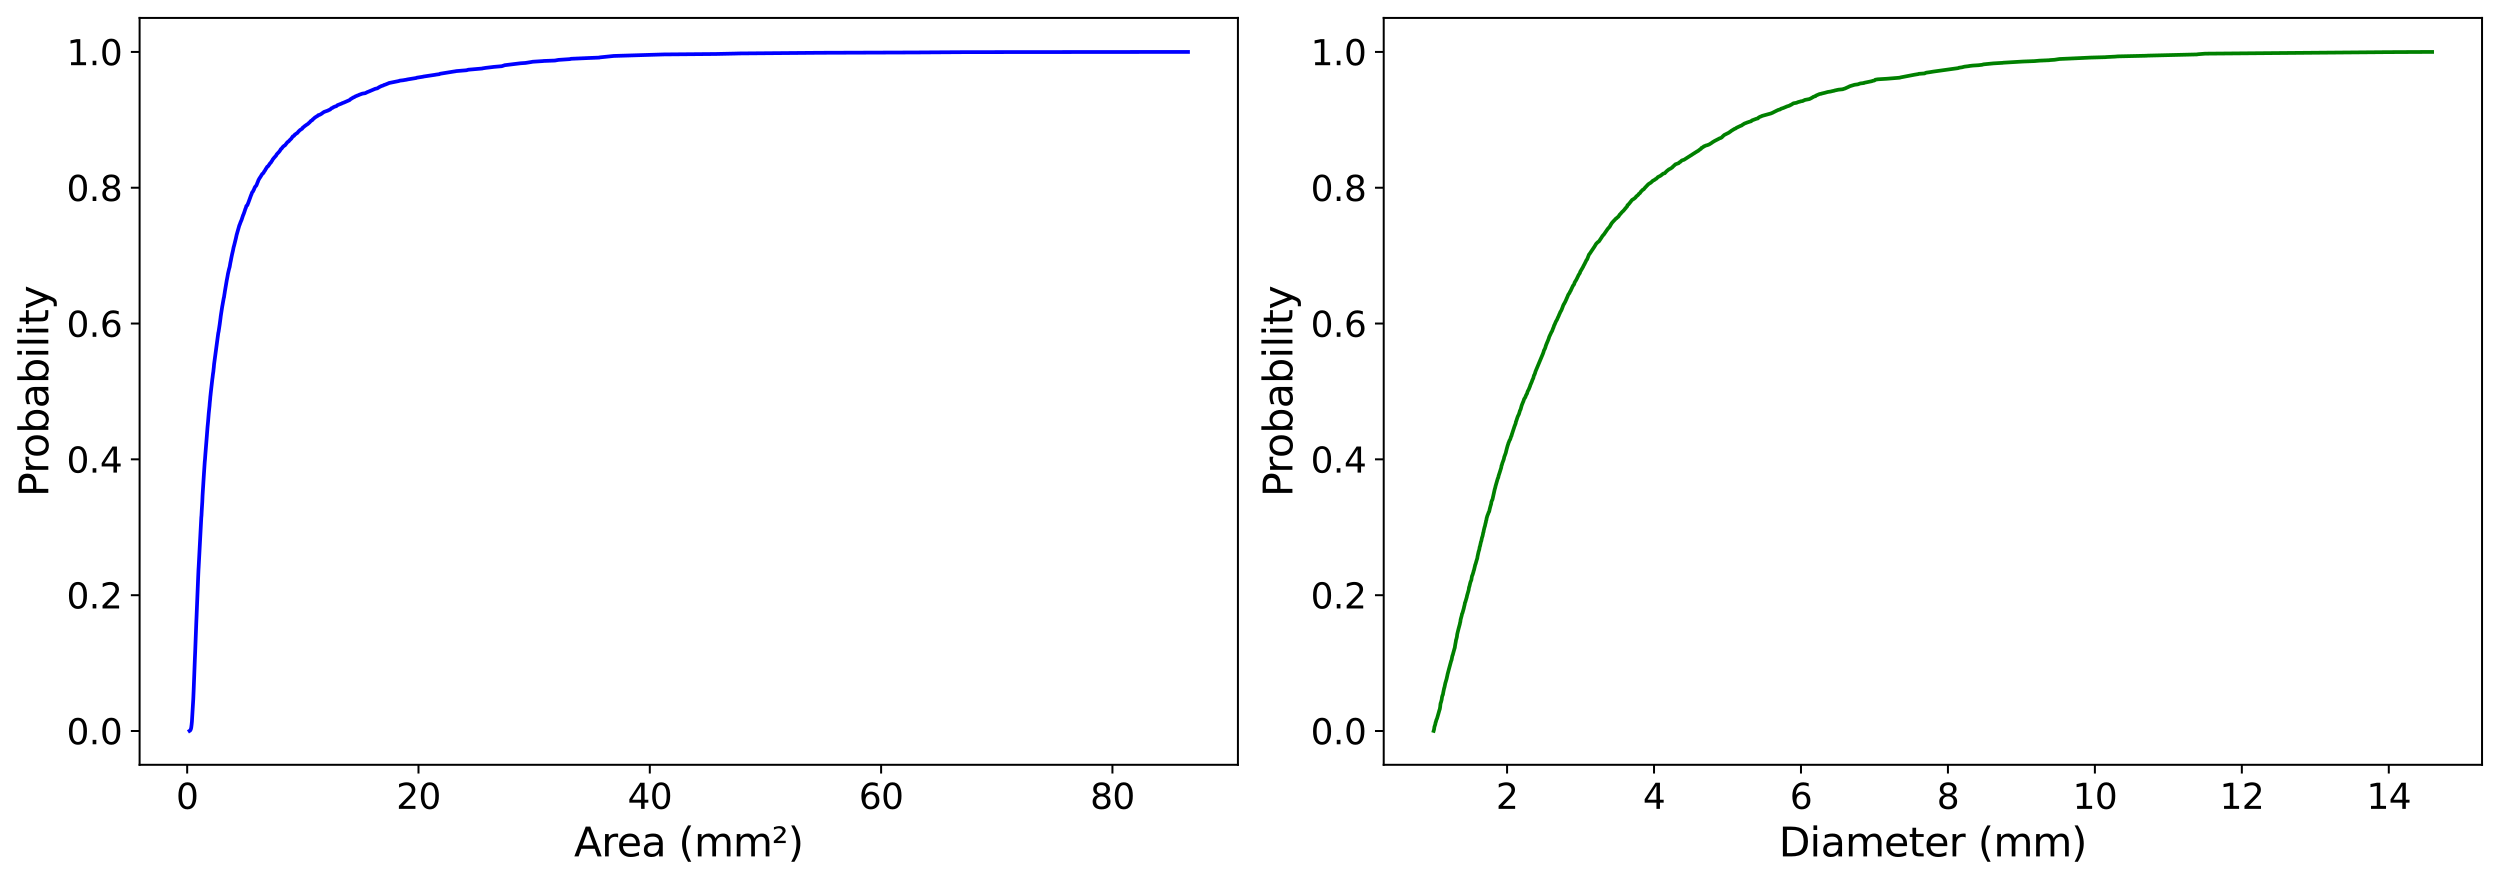 <?xml version="1.0" encoding="utf-8" standalone="no"?>
<!DOCTYPE svg PUBLIC "-//W3C//DTD SVG 1.1//EN"
  "http://www.w3.org/Graphics/SVG/1.1/DTD/svg11.dtd">
<svg xmlns:xlink="http://www.w3.org/1999/xlink" width="1001.919pt" height="353.754pt" viewBox="0 0 1001.919 353.754" xmlns="http://www.w3.org/2000/svg" version="1.1">
 <defs>
  <style type="text/css">*{stroke-linejoin: round; stroke-linecap: butt}</style>
 </defs>
 <g id="figure_1">
  <g id="patch_1">
   <path d="M 0 353.754 
L 1001.919 353.754 
L 1001.919 0 
L 0 0 
z
" style="fill: #ffffff"/>
  </g>
  <g id="axes_1">
   <g id="patch_2">
    <path d="M 55.949 306.52 
L 496.119 306.52 
L 496.119 7.2 
L 55.949 7.2 
z
" style="fill: #ffffff"/>
   </g>
   <g id="matplotlib.axis_1">
    <g id="xtick_1">
     <g id="line2d_1">
      <defs>
       <path id="mbd73d6c75a" d="M 0 0 
L 0 3.5 
" style="stroke: #000000; stroke-width: 0.8"/>
      </defs>
      <g>
       <use xlink:href="#mbd73d6c75a" x="75.014" y="306.52" style="stroke: #000000; stroke-width: 0.8"/>
      </g>
     </g>
     <g id="text_1">
      <!-- 0 -->
      <g transform="translate(70.561 324.158) scale(0.14 -0.14)">
       <defs>
        <path id="DejaVuSans-30" d="M 2034 4250 
Q 1547 4250 1301 3770 
Q 1056 3291 1056 2328 
Q 1056 1369 1301 889 
Q 1547 409 2034 409 
Q 2525 409 2770 889 
Q 3016 1369 3016 2328 
Q 3016 3291 2770 3770 
Q 2525 4250 2034 4250 
z
M 2034 4750 
Q 2819 4750 3233 4129 
Q 3647 3509 3647 2328 
Q 3647 1150 3233 529 
Q 2819 -91 2034 -91 
Q 1250 -91 836 529 
Q 422 1150 422 2328 
Q 422 3509 836 4129 
Q 1250 4750 2034 4750 
z
" transform="scale(0.016)"/>
       </defs>
       <use xlink:href="#DejaVuSans-30"/>
      </g>
     </g>
    </g>
    <g id="xtick_2">
     <g id="line2d_2">
      <g>
       <use xlink:href="#mbd73d6c75a" x="167.717" y="306.52" style="stroke: #000000; stroke-width: 0.8"/>
      </g>
     </g>
     <g id="text_2">
      <!-- 20 -->
      <g transform="translate(158.81 324.158) scale(0.14 -0.14)">
       <defs>
        <path id="DejaVuSans-32" d="M 1228 531 
L 3431 531 
L 3431 0 
L 469 0 
L 469 531 
Q 828 903 1448 1529 
Q 2069 2156 2228 2338 
Q 2531 2678 2651 2914 
Q 2772 3150 2772 3378 
Q 2772 3750 2511 3984 
Q 2250 4219 1831 4219 
Q 1534 4219 1204 4116 
Q 875 4013 500 3803 
L 500 4441 
Q 881 4594 1212 4672 
Q 1544 4750 1819 4750 
Q 2544 4750 2975 4387 
Q 3406 4025 3406 3419 
Q 3406 3131 3298 2873 
Q 3191 2616 2906 2266 
Q 2828 2175 2409 1742 
Q 1991 1309 1228 531 
z
" transform="scale(0.016)"/>
       </defs>
       <use xlink:href="#DejaVuSans-32"/>
       <use xlink:href="#DejaVuSans-30" transform="translate(63.623 0)"/>
      </g>
     </g>
    </g>
    <g id="xtick_3">
     <g id="line2d_3">
      <g>
       <use xlink:href="#mbd73d6c75a" x="260.42" y="306.52" style="stroke: #000000; stroke-width: 0.8"/>
      </g>
     </g>
     <g id="text_3">
      <!-- 40 -->
      <g transform="translate(251.512 324.158) scale(0.14 -0.14)">
       <defs>
        <path id="DejaVuSans-34" d="M 2419 4116 
L 825 1625 
L 2419 1625 
L 2419 4116 
z
M 2253 4666 
L 3047 4666 
L 3047 1625 
L 3713 1625 
L 3713 1100 
L 3047 1100 
L 3047 0 
L 2419 0 
L 2419 1100 
L 313 1100 
L 313 1709 
L 2253 4666 
z
" transform="scale(0.016)"/>
       </defs>
       <use xlink:href="#DejaVuSans-34"/>
       <use xlink:href="#DejaVuSans-30" transform="translate(63.623 0)"/>
      </g>
     </g>
    </g>
    <g id="xtick_4">
     <g id="line2d_4">
      <g>
       <use xlink:href="#mbd73d6c75a" x="353.122" y="306.52" style="stroke: #000000; stroke-width: 0.8"/>
      </g>
     </g>
     <g id="text_4">
      <!-- 60 -->
      <g transform="translate(344.215 324.158) scale(0.14 -0.14)">
       <defs>
        <path id="DejaVuSans-36" d="M 2113 2584 
Q 1688 2584 1439 2293 
Q 1191 2003 1191 1497 
Q 1191 994 1439 701 
Q 1688 409 2113 409 
Q 2538 409 2786 701 
Q 3034 994 3034 1497 
Q 3034 2003 2786 2293 
Q 2538 2584 2113 2584 
z
M 3366 4563 
L 3366 3988 
Q 3128 4100 2886 4159 
Q 2644 4219 2406 4219 
Q 1781 4219 1451 3797 
Q 1122 3375 1075 2522 
Q 1259 2794 1537 2939 
Q 1816 3084 2150 3084 
Q 2853 3084 3261 2657 
Q 3669 2231 3669 1497 
Q 3669 778 3244 343 
Q 2819 -91 2113 -91 
Q 1303 -91 875 529 
Q 447 1150 447 2328 
Q 447 3434 972 4092 
Q 1497 4750 2381 4750 
Q 2619 4750 2861 4703 
Q 3103 4656 3366 4563 
z
" transform="scale(0.016)"/>
       </defs>
       <use xlink:href="#DejaVuSans-36"/>
       <use xlink:href="#DejaVuSans-30" transform="translate(63.623 0)"/>
      </g>
     </g>
    </g>
    <g id="xtick_5">
     <g id="line2d_5">
      <g>
       <use xlink:href="#mbd73d6c75a" x="445.825" y="306.52" style="stroke: #000000; stroke-width: 0.8"/>
      </g>
     </g>
     <g id="text_5">
      <!-- 80 -->
      <g transform="translate(436.918 324.158) scale(0.14 -0.14)">
       <defs>
        <path id="DejaVuSans-38" d="M 2034 2216 
Q 1584 2216 1326 1975 
Q 1069 1734 1069 1313 
Q 1069 891 1326 650 
Q 1584 409 2034 409 
Q 2484 409 2743 651 
Q 3003 894 3003 1313 
Q 3003 1734 2745 1975 
Q 2488 2216 2034 2216 
z
M 1403 2484 
Q 997 2584 770 2862 
Q 544 3141 544 3541 
Q 544 4100 942 4425 
Q 1341 4750 2034 4750 
Q 2731 4750 3128 4425 
Q 3525 4100 3525 3541 
Q 3525 3141 3298 2862 
Q 3072 2584 2669 2484 
Q 3125 2378 3379 2068 
Q 3634 1759 3634 1313 
Q 3634 634 3220 271 
Q 2806 -91 2034 -91 
Q 1263 -91 848 271 
Q 434 634 434 1313 
Q 434 1759 690 2068 
Q 947 2378 1403 2484 
z
M 1172 3481 
Q 1172 3119 1398 2916 
Q 1625 2713 2034 2713 
Q 2441 2713 2670 2916 
Q 2900 3119 2900 3481 
Q 2900 3844 2670 4047 
Q 2441 4250 2034 4250 
Q 1625 4250 1398 4047 
Q 1172 3844 1172 3481 
z
" transform="scale(0.016)"/>
       </defs>
       <use xlink:href="#DejaVuSans-38"/>
       <use xlink:href="#DejaVuSans-30" transform="translate(63.623 0)"/>
      </g>
     </g>
    </g>
    <g id="text_6">
     <!-- Area (mm²) -->
     <g transform="translate(230.051 343.227) scale(0.16 -0.16)">
      <defs>
       <path id="DejaVuSans-41" d="M 2188 4044 
L 1331 1722 
L 3047 1722 
L 2188 4044 
z
M 1831 4666 
L 2547 4666 
L 4325 0 
L 3669 0 
L 3244 1197 
L 1141 1197 
L 716 0 
L 50 0 
L 1831 4666 
z
" transform="scale(0.016)"/>
       <path id="DejaVuSans-72" d="M 2631 2963 
Q 2534 3019 2420 3045 
Q 2306 3072 2169 3072 
Q 1681 3072 1420 2755 
Q 1159 2438 1159 1844 
L 1159 0 
L 581 0 
L 581 3500 
L 1159 3500 
L 1159 2956 
Q 1341 3275 1631 3429 
Q 1922 3584 2338 3584 
Q 2397 3584 2469 3576 
Q 2541 3569 2628 3553 
L 2631 2963 
z
" transform="scale(0.016)"/>
       <path id="DejaVuSans-65" d="M 3597 1894 
L 3597 1613 
L 953 1613 
Q 991 1019 1311 708 
Q 1631 397 2203 397 
Q 2534 397 2845 478 
Q 3156 559 3463 722 
L 3463 178 
Q 3153 47 2828 -22 
Q 2503 -91 2169 -91 
Q 1331 -91 842 396 
Q 353 884 353 1716 
Q 353 2575 817 3079 
Q 1281 3584 2069 3584 
Q 2775 3584 3186 3129 
Q 3597 2675 3597 1894 
z
M 3022 2063 
Q 3016 2534 2758 2815 
Q 2500 3097 2075 3097 
Q 1594 3097 1305 2825 
Q 1016 2553 972 2059 
L 3022 2063 
z
" transform="scale(0.016)"/>
       <path id="DejaVuSans-61" d="M 2194 1759 
Q 1497 1759 1228 1600 
Q 959 1441 959 1056 
Q 959 750 1161 570 
Q 1363 391 1709 391 
Q 2188 391 2477 730 
Q 2766 1069 2766 1631 
L 2766 1759 
L 2194 1759 
z
M 3341 1997 
L 3341 0 
L 2766 0 
L 2766 531 
Q 2569 213 2275 61 
Q 1981 -91 1556 -91 
Q 1019 -91 701 211 
Q 384 513 384 1019 
Q 384 1609 779 1909 
Q 1175 2209 1959 2209 
L 2766 2209 
L 2766 2266 
Q 2766 2663 2505 2880 
Q 2244 3097 1772 3097 
Q 1472 3097 1187 3025 
Q 903 2953 641 2809 
L 641 3341 
Q 956 3463 1253 3523 
Q 1550 3584 1831 3584 
Q 2591 3584 2966 3190 
Q 3341 2797 3341 1997 
z
" transform="scale(0.016)"/>
       <path id="DejaVuSans-20" transform="scale(0.016)"/>
       <path id="DejaVuSans-28" d="M 1984 4856 
Q 1566 4138 1362 3434 
Q 1159 2731 1159 2009 
Q 1159 1288 1364 580 
Q 1569 -128 1984 -844 
L 1484 -844 
Q 1016 -109 783 600 
Q 550 1309 550 2009 
Q 550 2706 781 3412 
Q 1013 4119 1484 4856 
L 1984 4856 
z
" transform="scale(0.016)"/>
       <path id="DejaVuSans-6d" d="M 3328 2828 
Q 3544 3216 3844 3400 
Q 4144 3584 4550 3584 
Q 5097 3584 5394 3201 
Q 5691 2819 5691 2113 
L 5691 0 
L 5113 0 
L 5113 2094 
Q 5113 2597 4934 2840 
Q 4756 3084 4391 3084 
Q 3944 3084 3684 2787 
Q 3425 2491 3425 1978 
L 3425 0 
L 2847 0 
L 2847 2094 
Q 2847 2600 2669 2842 
Q 2491 3084 2119 3084 
Q 1678 3084 1418 2786 
Q 1159 2488 1159 1978 
L 1159 0 
L 581 0 
L 581 3500 
L 1159 3500 
L 1159 2956 
Q 1356 3278 1631 3431 
Q 1906 3584 2284 3584 
Q 2666 3584 2933 3390 
Q 3200 3197 3328 2828 
z
" transform="scale(0.016)"/>
       <path id="DejaVuSans-b2" d="M 838 2444 
L 2163 2444 
L 2163 2088 
L 294 2088 
L 294 2431 
Q 400 2528 597 2703 
Q 1672 3656 1672 3950 
Q 1672 4156 1509 4282 
Q 1347 4409 1081 4409 
Q 919 4409 728 4354 
Q 538 4300 313 4191 
L 313 4575 
Q 553 4663 761 4706 
Q 969 4750 1147 4750 
Q 1600 4750 1872 4544 
Q 2144 4338 2144 4000 
Q 2144 3566 1109 2678 
Q 934 2528 838 2444 
z
" transform="scale(0.016)"/>
       <path id="DejaVuSans-29" d="M 513 4856 
L 1013 4856 
Q 1481 4119 1714 3412 
Q 1947 2706 1947 2009 
Q 1947 1309 1714 600 
Q 1481 -109 1013 -844 
L 513 -844 
Q 928 -128 1133 580 
Q 1338 1288 1338 2009 
Q 1338 2731 1133 3434 
Q 928 4138 513 4856 
z
" transform="scale(0.016)"/>
      </defs>
      <use xlink:href="#DejaVuSans-41"/>
      <use xlink:href="#DejaVuSans-72" transform="translate(68.408 0)"/>
      <use xlink:href="#DejaVuSans-65" transform="translate(107.271 0)"/>
      <use xlink:href="#DejaVuSans-61" transform="translate(168.795 0)"/>
      <use xlink:href="#DejaVuSans-20" transform="translate(230.074 0)"/>
      <use xlink:href="#DejaVuSans-28" transform="translate(261.861 0)"/>
      <use xlink:href="#DejaVuSans-6d" transform="translate(300.875 0)"/>
      <use xlink:href="#DejaVuSans-6d" transform="translate(398.287 0)"/>
      <use xlink:href="#DejaVuSans-b2" transform="translate(495.699 0)"/>
      <use xlink:href="#DejaVuSans-29" transform="translate(535.787 0)"/>
     </g>
    </g>
   </g>
   <g id="matplotlib.axis_2">
    <g id="ytick_1">
     <g id="line2d_6">
      <defs>
       <path id="m65fdab01e2" d="M 0 0 
L -3.5 0 
" style="stroke: #000000; stroke-width: 0.8"/>
      </defs>
      <g>
       <use xlink:href="#m65fdab01e2" x="55.949" y="292.958" style="stroke: #000000; stroke-width: 0.8"/>
      </g>
     </g>
     <g id="text_7">
      <!-- 0.0 -->
      <g transform="translate(26.685 298.277) scale(0.14 -0.14)">
       <defs>
        <path id="DejaVuSans-2e" d="M 684 794 
L 1344 794 
L 1344 0 
L 684 0 
L 684 794 
z
" transform="scale(0.016)"/>
       </defs>
       <use xlink:href="#DejaVuSans-30"/>
       <use xlink:href="#DejaVuSans-2e" transform="translate(63.623 0)"/>
       <use xlink:href="#DejaVuSans-30" transform="translate(95.41 0)"/>
      </g>
     </g>
    </g>
    <g id="ytick_2">
     <g id="line2d_7">
      <g>
       <use xlink:href="#m65fdab01e2" x="55.949" y="238.528" style="stroke: #000000; stroke-width: 0.8"/>
      </g>
     </g>
     <g id="text_8">
      <!-- 0.2 -->
      <g transform="translate(26.685 243.847) scale(0.14 -0.14)">
       <use xlink:href="#DejaVuSans-30"/>
       <use xlink:href="#DejaVuSans-2e" transform="translate(63.623 0)"/>
       <use xlink:href="#DejaVuSans-32" transform="translate(95.41 0)"/>
      </g>
     </g>
    </g>
    <g id="ytick_3">
     <g id="line2d_8">
      <g>
       <use xlink:href="#m65fdab01e2" x="55.949" y="184.097" style="stroke: #000000; stroke-width: 0.8"/>
      </g>
     </g>
     <g id="text_9">
      <!-- 0.4 -->
      <g transform="translate(26.685 189.416) scale(0.14 -0.14)">
       <use xlink:href="#DejaVuSans-30"/>
       <use xlink:href="#DejaVuSans-2e" transform="translate(63.623 0)"/>
       <use xlink:href="#DejaVuSans-34" transform="translate(95.41 0)"/>
      </g>
     </g>
    </g>
    <g id="ytick_4">
     <g id="line2d_9">
      <g>
       <use xlink:href="#m65fdab01e2" x="55.949" y="129.667" style="stroke: #000000; stroke-width: 0.8"/>
      </g>
     </g>
     <g id="text_10">
      <!-- 0.6 -->
      <g transform="translate(26.685 134.985) scale(0.14 -0.14)">
       <use xlink:href="#DejaVuSans-30"/>
       <use xlink:href="#DejaVuSans-2e" transform="translate(63.623 0)"/>
       <use xlink:href="#DejaVuSans-36" transform="translate(95.41 0)"/>
      </g>
     </g>
    </g>
    <g id="ytick_5">
     <g id="line2d_10">
      <g>
       <use xlink:href="#m65fdab01e2" x="55.949" y="75.236" style="stroke: #000000; stroke-width: 0.8"/>
      </g>
     </g>
     <g id="text_11">
      <!-- 0.8 -->
      <g transform="translate(26.685 80.555) scale(0.14 -0.14)">
       <use xlink:href="#DejaVuSans-30"/>
       <use xlink:href="#DejaVuSans-2e" transform="translate(63.623 0)"/>
       <use xlink:href="#DejaVuSans-38" transform="translate(95.41 0)"/>
      </g>
     </g>
    </g>
    <g id="ytick_6">
     <g id="line2d_11">
      <g>
       <use xlink:href="#m65fdab01e2" x="55.949" y="20.805" style="stroke: #000000; stroke-width: 0.8"/>
      </g>
     </g>
     <g id="text_12">
      <!-- 1.0 -->
      <g transform="translate(26.685 26.124) scale(0.14 -0.14)">
       <defs>
        <path id="DejaVuSans-31" d="M 794 531 
L 1825 531 
L 1825 4091 
L 703 3866 
L 703 4441 
L 1819 4666 
L 2450 4666 
L 2450 531 
L 3481 531 
L 3481 0 
L 794 0 
L 794 531 
z
" transform="scale(0.016)"/>
       </defs>
       <use xlink:href="#DejaVuSans-31"/>
       <use xlink:href="#DejaVuSans-2e" transform="translate(63.623 0)"/>
       <use xlink:href="#DejaVuSans-30" transform="translate(95.41 0)"/>
      </g>
     </g>
    </g>
    <g id="text_13">
     <!-- Probability -->
     <g transform="translate(19.358 199.146) rotate(-90) scale(0.16 -0.16)">
      <defs>
       <path id="DejaVuSans-50" d="M 1259 4147 
L 1259 2394 
L 2053 2394 
Q 2494 2394 2734 2622 
Q 2975 2850 2975 3272 
Q 2975 3691 2734 3919 
Q 2494 4147 2053 4147 
L 1259 4147 
z
M 628 4666 
L 2053 4666 
Q 2838 4666 3239 4311 
Q 3641 3956 3641 3272 
Q 3641 2581 3239 2228 
Q 2838 1875 2053 1875 
L 1259 1875 
L 1259 0 
L 628 0 
L 628 4666 
z
" transform="scale(0.016)"/>
       <path id="DejaVuSans-6f" d="M 1959 3097 
Q 1497 3097 1228 2736 
Q 959 2375 959 1747 
Q 959 1119 1226 758 
Q 1494 397 1959 397 
Q 2419 397 2687 759 
Q 2956 1122 2956 1747 
Q 2956 2369 2687 2733 
Q 2419 3097 1959 3097 
z
M 1959 3584 
Q 2709 3584 3137 3096 
Q 3566 2609 3566 1747 
Q 3566 888 3137 398 
Q 2709 -91 1959 -91 
Q 1206 -91 779 398 
Q 353 888 353 1747 
Q 353 2609 779 3096 
Q 1206 3584 1959 3584 
z
" transform="scale(0.016)"/>
       <path id="DejaVuSans-62" d="M 3116 1747 
Q 3116 2381 2855 2742 
Q 2594 3103 2138 3103 
Q 1681 3103 1420 2742 
Q 1159 2381 1159 1747 
Q 1159 1113 1420 752 
Q 1681 391 2138 391 
Q 2594 391 2855 752 
Q 3116 1113 3116 1747 
z
M 1159 2969 
Q 1341 3281 1617 3432 
Q 1894 3584 2278 3584 
Q 2916 3584 3314 3078 
Q 3713 2572 3713 1747 
Q 3713 922 3314 415 
Q 2916 -91 2278 -91 
Q 1894 -91 1617 61 
Q 1341 213 1159 525 
L 1159 0 
L 581 0 
L 581 4863 
L 1159 4863 
L 1159 2969 
z
" transform="scale(0.016)"/>
       <path id="DejaVuSans-69" d="M 603 3500 
L 1178 3500 
L 1178 0 
L 603 0 
L 603 3500 
z
M 603 4863 
L 1178 4863 
L 1178 4134 
L 603 4134 
L 603 4863 
z
" transform="scale(0.016)"/>
       <path id="DejaVuSans-6c" d="M 603 4863 
L 1178 4863 
L 1178 0 
L 603 0 
L 603 4863 
z
" transform="scale(0.016)"/>
       <path id="DejaVuSans-74" d="M 1172 4494 
L 1172 3500 
L 2356 3500 
L 2356 3053 
L 1172 3053 
L 1172 1153 
Q 1172 725 1289 603 
Q 1406 481 1766 481 
L 2356 481 
L 2356 0 
L 1766 0 
Q 1100 0 847 248 
Q 594 497 594 1153 
L 594 3053 
L 172 3053 
L 172 3500 
L 594 3500 
L 594 4494 
L 1172 4494 
z
" transform="scale(0.016)"/>
       <path id="DejaVuSans-79" d="M 2059 -325 
Q 1816 -950 1584 -1140 
Q 1353 -1331 966 -1331 
L 506 -1331 
L 506 -850 
L 844 -850 
Q 1081 -850 1212 -737 
Q 1344 -625 1503 -206 
L 1606 56 
L 191 3500 
L 800 3500 
L 1894 763 
L 2988 3500 
L 3597 3500 
L 2059 -325 
z
" transform="scale(0.016)"/>
      </defs>
      <use xlink:href="#DejaVuSans-50"/>
      <use xlink:href="#DejaVuSans-72" transform="translate(58.553 0)"/>
      <use xlink:href="#DejaVuSans-6f" transform="translate(97.416 0)"/>
      <use xlink:href="#DejaVuSans-62" transform="translate(158.598 0)"/>
      <use xlink:href="#DejaVuSans-61" transform="translate(222.074 0)"/>
      <use xlink:href="#DejaVuSans-62" transform="translate(283.354 0)"/>
      <use xlink:href="#DejaVuSans-69" transform="translate(346.83 0)"/>
      <use xlink:href="#DejaVuSans-6c" transform="translate(374.613 0)"/>
      <use xlink:href="#DejaVuSans-69" transform="translate(402.396 0)"/>
      <use xlink:href="#DejaVuSans-74" transform="translate(430.18 0)"/>
      <use xlink:href="#DejaVuSans-79" transform="translate(469.389 0)"/>
     </g>
    </g>
   </g>
   <g id="line2d_12">
    <path d="M 75.957 292.915 
L 76.232 292.74 
L 76.466 292.258 
L 76.622 291.69 
L 76.683 291.252 
L 76.791 290.421 
L 76.914 289.196 
L 77.442 280.447 
L 77.478 279.703 
L 77.584 277.209 
L 77.617 276.466 
L 78.105 263.91 
L 78.216 261.285 
L 78.66 249.648 
L 78.771 247.111 
L 79.449 230.574 
L 79.555 228.212 
L 79.611 227.337 
L 80.667 207.432 
L 80.746 206.645 
L 80.857 204.545 
L 81.067 201.176 
L 81.178 198.639 
L 81.622 191.595 
L 81.678 190.721 
L 82.052 185.121 
L 82.167 183.94 
L 82.277 182.409 
L 82.876 174.971 
L 83.164 171.253 
L 83.397 168.847 
L 83.664 165.566 
L 83.965 162.722 
L 84.075 161.322 
L 84.211 160.054 
L 84.311 158.829 
L 84.365 158.435 
L 84.476 157.341 
L 85.112 151.785 
L 85.172 151.392 
L 85.354 149.86 
L 85.502 148.942 
L 85.604 147.892 
L 85.689 147.192 
L 85.796 145.967 
L 87.477 133.455 
L 87.611 132.886 
L 88.032 130.087 
L 88.397 127.33 
L 88.449 126.849 
L 88.605 125.799 
L 89.062 122.824 
L 89.171 122.256 
L 89.678 119.412 
L 89.759 119.193 
L 89.911 118.144 
L 90.03 117.444 
L 90.126 116.744 
L 90.228 116.175 
L 90.906 112.15 
L 90.987 111.8 
L 91.098 111.188 
L 91.152 110.925 
L 91.369 109.657 
L 91.457 109.307 
L 91.722 108.125 
L 91.818 107.732 
L 92.024 107.032 
L 92.076 106.769 
L 92.329 105.282 
L 92.493 104.538 
L 92.644 103.707 
L 93.009 101.913 
L 93.084 101.607 
L 93.359 100.426 
L 93.424 100.12 
L 93.609 99.157 
L 93.73 98.72 
L 93.833 98.37 
L 94.533 95.526 
L 94.863 93.995 
L 94.942 93.776 
L 95.107 93.164 
L 95.81 90.714 
L 95.897 90.364 
L 96.052 90.058 
L 96.423 89.008 
L 96.519 88.833 
L 96.619 88.526 
L 96.734 88.352 
L 97.445 86.208 
L 97.583 85.945 
L 97.942 84.939 
L 98.325 83.758 
L 98.563 83.189 
L 98.734 82.533 
L 99.143 82.227 
L 99.251 81.833 
L 99.352 81.658 
L 99.512 81.264 
L 100.676 78.071 
L 100.785 77.896 
L 100.905 77.458 
L 100.987 77.24 
L 101.054 77.108 
L 101.425 76.671 
L 101.506 76.408 
L 101.709 76.102 
L 101.886 75.621 
L 102.201 74.921 
L 102.762 74.309 
L 102.833 74.046 
L 102.97 73.784 
L 103.204 73.127 
L 103.327 72.909 
L 103.515 72.34 
L 103.667 72.034 
L 104.118 71.246 
L 104.276 71.071 
L 104.46 70.765 
L 105.113 69.671 
L 105.386 69.54 
L 105.501 69.365 
L 105.722 69.059 
L 105.891 68.709 
L 106.137 68.403 
L 106.185 68.315 
L 106.318 68.14 
L 106.483 67.746 
L 106.648 67.571 
L 106.744 67.396 
L 106.896 67.178 
L 107.069 66.828 
L 107.459 66.609 
L 107.568 66.434 
L 108.072 65.69 
L 108.214 65.472 
L 108.579 65.122 
L 108.796 64.728 
L 109.055 64.378 
L 109.215 64.072 
L 109.315 63.897 
L 109.391 63.765 
L 109.58 63.59 
L 109.716 63.372 
L 110.667 62.322 
L 110.821 61.972 
L 110.947 61.797 
L 111.812 60.878 
L 111.987 60.659 
L 112.158 60.441 
L 112.563 59.741 
L 112.922 59.522 
L 113.012 59.303 
L 113.178 59.128 
L 113.279 58.953 
L 113.76 58.516 
L 113.848 58.428 
L 114.157 58.297 
L 114.851 57.422 
L 115.191 56.985 
L 115.725 56.635 
L 115.946 56.328 
L 116.841 55.453 
L 116.925 55.235 
L 117.16 54.972 
L 117.321 54.666 
L 117.755 54.491 
L 117.892 54.36 
L 117.99 54.185 
L 118.168 53.922 
L 118.51 53.747 
L 118.677 53.572 
L 119.129 53.31 
L 119.638 52.697 
L 120.285 52.085 
L 120.654 51.866 
L 120.819 51.735 
L 121.1 51.56 
L 121.273 51.297 
L 121.323 51.166 
L 121.543 51.035 
L 121.632 50.947 
L 121.87 50.772 
L 121.974 50.641 
L 122.546 50.247 
L 122.629 50.16 
L 123.24 49.766 
L 123.53 49.548 
L 123.618 49.46 
L 123.76 49.285 
L 123.97 49.154 
L 124.3 48.804 
L 124.425 48.673 
L 124.517 48.498 
L 124.859 48.323 
L 125.149 48.148 
L 125.232 47.929 
L 125.493 47.754 
L 126.261 47.054 
L 126.738 46.791 
L 126.815 46.704 
L 127.447 46.354 
L 127.512 46.179 
L 128.221 45.96 
L 128.889 45.567 
L 128.985 45.479 
L 129.854 44.867 
L 131.577 44.254 
L 131.627 44.167 
L 132.297 43.904 
L 132.789 43.423 
L 133.411 43.16 
L 133.503 43.029 
L 134.176 42.723 
L 134.796 42.548 
L 135.232 42.154 
L 137.015 41.454 
L 137.088 41.367 
L 137.726 41.148 
L 139.921 40.186 
L 140.254 40.011 
L 140.336 39.836 
L 141.062 39.398 
L 141.291 39.267 
L 141.418 39.136 
L 142.025 38.917 
L 142.152 38.786 
L 142.465 38.611 
L 143.147 38.348 
L 143.156 38.304 
L 143.606 38.173 
L 143.923 37.998 
L 145.252 37.517 
L 146.385 37.342 
L 146.528 37.254 
L 146.908 37.08 
L 147.004 36.992 
L 147.586 36.773 
L 150.377 35.592 
L 151.328 35.373 
L 151.411 35.286 
L 151.747 35.067 
L 151.843 34.98 
L 152.323 34.761 
L 152.584 34.63 
L 152.594 34.586 
L 153.733 34.192 
L 153.845 34.061 
L 154.365 33.93 
L 155.856 33.317 
L 155.877 33.273 
L 159.78 32.486 
L 160.284 32.311 
L 161.786 32.136 
L 161.915 32.092 
L 163.061 31.917 
L 163.063 31.874 
L 166.775 31.261 
L 167.086 31.13 
L 169.585 30.736 
L 169.623 30.692 
L 174.564 29.949 
L 174.714 29.905 
L 176.047 29.73 
L 176.381 29.555 
L 181.777 28.68 
L 182.669 28.549 
L 182.734 28.505 
L 186.954 28.155 
L 187.719 27.936 
L 193.278 27.455 
L 193.311 27.411 
L 194.688 27.193 
L 196.909 26.93 
L 197.969 26.799 
L 201.016 26.536 
L 201.341 26.449 
L 202.128 26.186 
L 202.19 26.143 
L 208.633 25.355 
L 210.602 25.224 
L 212.774 24.874 
L 213.495 24.743 
L 217.542 24.48 
L 217.888 24.436 
L 222.387 24.262 
L 223.858 23.999 
L 228.38 23.693 
L 228.88 23.562 
L 235.766 23.255 
L 240.146 23.08 
L 240.417 22.993 
L 245.992 22.424 
L 266.089 21.812 
L 286.879 21.637 
L 294.871 21.462 
L 296.277 21.418 
L 328.513 21.155 
L 366.967 21.024 
L 387.1 20.893 
L 476.112 20.805 
L 476.112 20.805 
" clip-path="url(#p8ccaad3bac)" style="fill: none; stroke: #0000ff; stroke-width: 1.5; stroke-linecap: square"/>
   </g>
   <g id="patch_3">
    <path d="M 55.949 306.52 
L 55.949 7.2 
" style="fill: none; stroke: #000000; stroke-width: 0.8; stroke-linejoin: miter; stroke-linecap: square"/>
   </g>
   <g id="patch_4">
    <path d="M 496.119 306.52 
L 496.119 7.2 
" style="fill: none; stroke: #000000; stroke-width: 0.8; stroke-linejoin: miter; stroke-linecap: square"/>
   </g>
   <g id="patch_5">
    <path d="M 55.949 306.52 
L 496.119 306.52 
" style="fill: none; stroke: #000000; stroke-width: 0.8; stroke-linejoin: miter; stroke-linecap: square"/>
   </g>
   <g id="patch_6">
    <path d="M 55.949 7.2 
L 496.119 7.2 
" style="fill: none; stroke: #000000; stroke-width: 0.8; stroke-linejoin: miter; stroke-linecap: square"/>
   </g>
  </g>
  <g id="axes_2">
   <g id="patch_7">
    <path d="M 554.549 306.52 
L 994.719 306.52 
L 994.719 7.2 
L 554.549 7.2 
z
" style="fill: #ffffff"/>
   </g>
   <g id="matplotlib.axis_3">
    <g id="xtick_6">
     <g id="line2d_13">
      <g>
       <use xlink:href="#mbd73d6c75a" x="603.987" y="306.52" style="stroke: #000000; stroke-width: 0.8"/>
      </g>
     </g>
     <g id="text_14">
      <!-- 2 -->
      <g transform="translate(599.534 324.158) scale(0.14 -0.14)">
       <use xlink:href="#DejaVuSans-32"/>
      </g>
     </g>
    </g>
    <g id="xtick_7">
     <g id="line2d_14">
      <g>
       <use xlink:href="#mbd73d6c75a" x="662.881" y="306.52" style="stroke: #000000; stroke-width: 0.8"/>
      </g>
     </g>
     <g id="text_15">
      <!-- 4 -->
      <g transform="translate(658.428 324.158) scale(0.14 -0.14)">
       <use xlink:href="#DejaVuSans-34"/>
      </g>
     </g>
    </g>
    <g id="xtick_8">
     <g id="line2d_15">
      <g>
       <use xlink:href="#mbd73d6c75a" x="721.775" y="306.52" style="stroke: #000000; stroke-width: 0.8"/>
      </g>
     </g>
     <g id="text_16">
      <!-- 6 -->
      <g transform="translate(717.321 324.158) scale(0.14 -0.14)">
       <use xlink:href="#DejaVuSans-36"/>
      </g>
     </g>
    </g>
    <g id="xtick_9">
     <g id="line2d_16">
      <g>
       <use xlink:href="#mbd73d6c75a" x="780.669" y="306.52" style="stroke: #000000; stroke-width: 0.8"/>
      </g>
     </g>
     <g id="text_17">
      <!-- 8 -->
      <g transform="translate(776.215 324.158) scale(0.14 -0.14)">
       <use xlink:href="#DejaVuSans-38"/>
      </g>
     </g>
    </g>
    <g id="xtick_10">
     <g id="line2d_17">
      <g>
       <use xlink:href="#mbd73d6c75a" x="839.563" y="306.52" style="stroke: #000000; stroke-width: 0.8"/>
      </g>
     </g>
     <g id="text_18">
      <!-- 10 -->
      <g transform="translate(830.655 324.158) scale(0.14 -0.14)">
       <use xlink:href="#DejaVuSans-31"/>
       <use xlink:href="#DejaVuSans-30" transform="translate(63.623 0)"/>
      </g>
     </g>
    </g>
    <g id="xtick_11">
     <g id="line2d_18">
      <g>
       <use xlink:href="#mbd73d6c75a" x="898.457" y="306.52" style="stroke: #000000; stroke-width: 0.8"/>
      </g>
     </g>
     <g id="text_19">
      <!-- 12 -->
      <g transform="translate(889.549 324.158) scale(0.14 -0.14)">
       <use xlink:href="#DejaVuSans-31"/>
       <use xlink:href="#DejaVuSans-32" transform="translate(63.623 0)"/>
      </g>
     </g>
    </g>
    <g id="xtick_12">
     <g id="line2d_19">
      <g>
       <use xlink:href="#mbd73d6c75a" x="957.351" y="306.52" style="stroke: #000000; stroke-width: 0.8"/>
      </g>
     </g>
     <g id="text_20">
      <!-- 14 -->
      <g transform="translate(948.443 324.158) scale(0.14 -0.14)">
       <use xlink:href="#DejaVuSans-31"/>
       <use xlink:href="#DejaVuSans-34" transform="translate(63.623 0)"/>
      </g>
     </g>
    </g>
    <g id="text_21">
     <!-- Diameter (mm) -->
     <g transform="translate(712.917 343.227) scale(0.16 -0.16)">
      <defs>
       <path id="DejaVuSans-44" d="M 1259 4147 
L 1259 519 
L 2022 519 
Q 2988 519 3436 956 
Q 3884 1394 3884 2338 
Q 3884 3275 3436 3711 
Q 2988 4147 2022 4147 
L 1259 4147 
z
M 628 4666 
L 1925 4666 
Q 3281 4666 3915 4102 
Q 4550 3538 4550 2338 
Q 4550 1131 3912 565 
Q 3275 0 1925 0 
L 628 0 
L 628 4666 
z
" transform="scale(0.016)"/>
      </defs>
      <use xlink:href="#DejaVuSans-44"/>
      <use xlink:href="#DejaVuSans-69" transform="translate(77.002 0)"/>
      <use xlink:href="#DejaVuSans-61" transform="translate(104.785 0)"/>
      <use xlink:href="#DejaVuSans-6d" transform="translate(166.064 0)"/>
      <use xlink:href="#DejaVuSans-65" transform="translate(263.477 0)"/>
      <use xlink:href="#DejaVuSans-74" transform="translate(325 0)"/>
      <use xlink:href="#DejaVuSans-65" transform="translate(364.209 0)"/>
      <use xlink:href="#DejaVuSans-72" transform="translate(425.732 0)"/>
      <use xlink:href="#DejaVuSans-20" transform="translate(466.846 0)"/>
      <use xlink:href="#DejaVuSans-28" transform="translate(498.633 0)"/>
      <use xlink:href="#DejaVuSans-6d" transform="translate(537.646 0)"/>
      <use xlink:href="#DejaVuSans-6d" transform="translate(635.059 0)"/>
      <use xlink:href="#DejaVuSans-29" transform="translate(732.471 0)"/>
     </g>
    </g>
   </g>
   <g id="matplotlib.axis_4">
    <g id="ytick_7">
     <g id="line2d_20">
      <g>
       <use xlink:href="#m65fdab01e2" x="554.549" y="292.958" style="stroke: #000000; stroke-width: 0.8"/>
      </g>
     </g>
     <g id="text_22">
      <!-- 0.0 -->
      <g transform="translate(525.285 298.277) scale(0.14 -0.14)">
       <use xlink:href="#DejaVuSans-30"/>
       <use xlink:href="#DejaVuSans-2e" transform="translate(63.623 0)"/>
       <use xlink:href="#DejaVuSans-30" transform="translate(95.41 0)"/>
      </g>
     </g>
    </g>
    <g id="ytick_8">
     <g id="line2d_21">
      <g>
       <use xlink:href="#m65fdab01e2" x="554.549" y="238.528" style="stroke: #000000; stroke-width: 0.8"/>
      </g>
     </g>
     <g id="text_23">
      <!-- 0.2 -->
      <g transform="translate(525.285 243.847) scale(0.14 -0.14)">
       <use xlink:href="#DejaVuSans-30"/>
       <use xlink:href="#DejaVuSans-2e" transform="translate(63.623 0)"/>
       <use xlink:href="#DejaVuSans-32" transform="translate(95.41 0)"/>
      </g>
     </g>
    </g>
    <g id="ytick_9">
     <g id="line2d_22">
      <g>
       <use xlink:href="#m65fdab01e2" x="554.549" y="184.097" style="stroke: #000000; stroke-width: 0.8"/>
      </g>
     </g>
     <g id="text_24">
      <!-- 0.4 -->
      <g transform="translate(525.285 189.416) scale(0.14 -0.14)">
       <use xlink:href="#DejaVuSans-30"/>
       <use xlink:href="#DejaVuSans-2e" transform="translate(63.623 0)"/>
       <use xlink:href="#DejaVuSans-34" transform="translate(95.41 0)"/>
      </g>
     </g>
    </g>
    <g id="ytick_10">
     <g id="line2d_23">
      <g>
       <use xlink:href="#m65fdab01e2" x="554.549" y="129.667" style="stroke: #000000; stroke-width: 0.8"/>
      </g>
     </g>
     <g id="text_25">
      <!-- 0.6 -->
      <g transform="translate(525.285 134.985) scale(0.14 -0.14)">
       <use xlink:href="#DejaVuSans-30"/>
       <use xlink:href="#DejaVuSans-2e" transform="translate(63.623 0)"/>
       <use xlink:href="#DejaVuSans-36" transform="translate(95.41 0)"/>
      </g>
     </g>
    </g>
    <g id="ytick_11">
     <g id="line2d_24">
      <g>
       <use xlink:href="#m65fdab01e2" x="554.549" y="75.236" style="stroke: #000000; stroke-width: 0.8"/>
      </g>
     </g>
     <g id="text_26">
      <!-- 0.8 -->
      <g transform="translate(525.285 80.555) scale(0.14 -0.14)">
       <use xlink:href="#DejaVuSans-30"/>
       <use xlink:href="#DejaVuSans-2e" transform="translate(63.623 0)"/>
       <use xlink:href="#DejaVuSans-38" transform="translate(95.41 0)"/>
      </g>
     </g>
    </g>
    <g id="ytick_12">
     <g id="line2d_25">
      <g>
       <use xlink:href="#m65fdab01e2" x="554.549" y="20.805" style="stroke: #000000; stroke-width: 0.8"/>
      </g>
     </g>
     <g id="text_27">
      <!-- 1.0 -->
      <g transform="translate(525.285 26.124) scale(0.14 -0.14)">
       <use xlink:href="#DejaVuSans-31"/>
       <use xlink:href="#DejaVuSans-2e" transform="translate(63.623 0)"/>
       <use xlink:href="#DejaVuSans-30" transform="translate(95.41 0)"/>
      </g>
     </g>
    </g>
    <g id="text_28">
     <!-- Probability -->
     <g transform="translate(517.957 199.146) rotate(-90) scale(0.16 -0.16)">
      <use xlink:href="#DejaVuSans-50"/>
      <use xlink:href="#DejaVuSans-72" transform="translate(58.553 0)"/>
      <use xlink:href="#DejaVuSans-6f" transform="translate(97.416 0)"/>
      <use xlink:href="#DejaVuSans-62" transform="translate(158.598 0)"/>
      <use xlink:href="#DejaVuSans-61" transform="translate(222.074 0)"/>
      <use xlink:href="#DejaVuSans-62" transform="translate(283.354 0)"/>
      <use xlink:href="#DejaVuSans-69" transform="translate(346.83 0)"/>
      <use xlink:href="#DejaVuSans-6c" transform="translate(374.613 0)"/>
      <use xlink:href="#DejaVuSans-69" transform="translate(402.396 0)"/>
      <use xlink:href="#DejaVuSans-74" transform="translate(430.18 0)"/>
      <use xlink:href="#DejaVuSans-79" transform="translate(469.389 0)"/>
     </g>
    </g>
   </g>
   <g id="line2d_26">
    <path d="M 574.557 292.915 
L 574.721 292.346 
L 574.875 291.296 
L 575.208 290.29 
L 575.344 289.502 
L 575.453 289.327 
L 575.56 288.89 
L 575.618 288.627 
L 575.936 287.884 
L 576.761 284.996 
L 576.825 284.69 
L 576.909 284.515 
L 577.004 284.253 
L 577.175 283.29 
L 577.25 282.459 
L 577.335 281.89 
L 577.513 281.409 
L 577.792 280.315 
L 577.899 279.44 
L 578.018 279.003 
L 578.101 278.653 
L 578.253 278.478 
L 578.379 277.69 
L 578.518 276.99 
L 578.733 275.941 
L 578.759 275.766 
L 578.849 275.634 
L 579.255 273.709 
L 579.383 273.316 
L 579.739 272.091 
L 579.931 271.216 
L 580.041 270.735 
L 580.138 270.21 
L 580.249 269.816 
L 580.65 268.285 
L 581.582 264.829 
L 581.699 264.654 
L 581.799 264.172 
L 581.997 263.123 
L 582.105 262.685 
L 582.23 262.466 
L 582.365 261.898 
L 582.946 259.798 
L 583.029 259.623 
L 583.132 258.835 
L 583.244 258.179 
L 583.349 257.61 
L 583.449 257.085 
L 583.506 256.517 
L 583.58 256.385 
L 583.698 255.948 
L 583.883 255.204 
L 583.989 254.242 
L 584.216 253.279 
L 584.601 251.748 
L 584.65 251.573 
L 584.717 251.311 
L 584.772 251.136 
L 584.886 250.698 
L 585.031 250.173 
L 585.132 249.605 
L 585.248 249.255 
L 585.349 248.423 
L 585.394 248.205 
L 585.817 246.63 
L 585.906 246.061 
L 586.084 245.755 
L 586.63 243.83 
L 586.774 243.13 
L 586.993 242.299 
L 587.091 241.555 
L 587.224 241.38 
L 587.827 239.324 
L 587.931 238.755 
L 588.593 236.437 
L 588.746 235.343 
L 588.872 235.124 
L 589.202 233.681 
L 589.273 233.462 
L 589.352 233.156 
L 589.458 232.937 
L 589.684 232.368 
L 589.826 231.362 
L 589.878 231.099 
L 589.982 230.706 
L 590.148 230.399 
L 590.251 230.049 
L 590.516 229.175 
L 590.585 228.781 
L 590.69 228.606 
L 591.24 226.287 
L 591.336 226.112 
L 591.873 224.231 
L 592.039 223.794 
L 592.148 223.006 
L 592.585 220.994 
L 592.667 220.775 
L 592.793 220.381 
L 592.871 220.075 
L 592.977 219.331 
L 593.173 218.763 
L 593.372 217.8 
L 593.488 217.275 
L 593.552 217.056 
L 593.659 216.838 
L 593.908 215.569 
L 594.161 214.825 
L 594.269 214.3 
L 594.341 213.95 
L 594.431 213.425 
L 594.541 213.25 
L 594.643 212.55 
L 594.966 211.238 
L 595.082 210.932 
L 595.257 210.144 
L 595.349 209.663 
L 595.456 209.444 
L 595.542 208.788 
L 595.695 208.394 
L 595.789 207.695 
L 595.88 207.432 
L 596.007 206.951 
L 596.078 206.732 
L 596.309 206.12 
L 596.417 205.901 
L 596.605 205.288 
L 596.785 205.113 
L 597.087 203.757 
L 597.424 202.489 
L 597.511 202.27 
L 597.603 201.92 
L 597.641 201.614 
L 597.701 201.132 
L 597.795 200.957 
L 597.943 200.476 
L 598.113 200.257 
L 599.032 196.101 
L 599.097 195.883 
L 599.177 195.62 
L 599.242 195.445 
L 599.351 194.877 
L 600.121 192.208 
L 600.295 191.639 
L 600.439 191.464 
L 600.545 190.939 
L 600.587 190.677 
L 600.812 190.021 
L 600.972 189.539 
L 601.611 187.483 
L 601.674 187.177 
L 601.756 186.608 
L 601.923 186.258 
L 602.072 185.646 
L 602.645 184.115 
L 602.695 183.896 
L 602.868 183.108 
L 603.101 182.496 
L 603.385 181.709 
L 603.466 181.49 
L 603.587 180.965 
L 603.81 180.046 
L 604.181 178.69 
L 604.387 178.078 
L 604.46 177.903 
L 604.522 177.596 
L 604.604 177.421 
L 604.703 177.203 
L 604.944 176.546 
L 605.167 176.196 
L 605.302 175.89 
L 605.483 175.278 
L 605.614 174.884 
L 605.757 174.709 
L 605.906 174.009 
L 606.017 173.79 
L 606.126 173.397 
L 606.838 171.253 
L 606.943 170.903 
L 607.441 169.634 
L 607.491 169.109 
L 607.593 168.934 
L 608.23 167.009 
L 608.375 166.703 
L 608.558 166.309 
L 608.693 166.091 
L 609.018 165.041 
L 609.139 164.56 
L 609.249 164.428 
L 609.31 164.253 
L 609.407 164.078 
L 609.511 163.685 
L 609.656 163.16 
L 609.826 162.547 
L 609.922 162.285 
L 610.358 161.191 
L 610.466 160.972 
L 610.68 160.36 
L 610.823 159.879 
L 611.019 159.66 
L 611.114 159.441 
L 611.302 159.222 
L 611.434 158.785 
L 611.514 158.61 
L 611.637 158.304 
L 612.006 157.691 
L 612.111 157.21 
L 612.3 156.729 
L 612.424 156.51 
L 612.661 156.073 
L 613.208 154.716 
L 613.317 154.279 
L 613.459 154.016 
L 613.807 153.185 
L 613.937 152.879 
L 614.035 152.573 
L 614.098 152.354 
L 614.26 152.048 
L 614.367 151.785 
L 614.485 151.567 
L 614.704 150.692 
L 614.798 150.342 
L 614.972 150.21 
L 615.101 149.729 
L 615.168 149.598 
L 615.24 149.423 
L 615.35 148.942 
L 618.241 142.03 
L 618.399 141.636 
L 618.627 140.98 
L 618.764 140.455 
L 619.137 139.755 
L 619.405 139.011 
L 619.489 138.617 
L 619.6 138.355 
L 619.746 137.961 
L 620.515 136.124 
L 620.683 135.642 
L 620.888 134.986 
L 621.803 133.018 
L 621.91 132.886 
L 622.037 132.668 
L 622.163 132.318 
L 622.429 131.574 
L 622.562 131.311 
L 622.673 131.005 
L 622.839 130.437 
L 623.044 130.087 
L 623.365 129.299 
L 623.618 128.73 
L 623.762 128.512 
L 623.923 128.249 
L 624.034 128.03 
L 624.108 127.855 
L 624.207 127.637 
L 624.33 127.287 
L 624.463 127.068 
L 624.669 126.631 
L 624.759 126.368 
L 625.017 125.756 
L 625.151 125.537 
L 625.309 125.056 
L 625.328 124.968 
L 625.512 124.793 
L 625.717 124.399 
L 625.837 124.137 
L 626.046 123.612 
L 626.157 123.306 
L 626.372 122.737 
L 626.444 122.475 
L 626.641 122.125 
L 626.717 121.906 
L 626.908 121.687 
L 627.01 121.425 
L 627.227 121.075 
L 627.666 120.112 
L 627.786 119.893 
L 627.823 119.631 
L 627.969 119.456 
L 628.034 119.237 
L 628.162 118.975 
L 628.49 118.144 
L 628.645 117.925 
L 628.753 117.706 
L 628.967 117.531 
L 629.214 116.875 
L 629.444 116.612 
L 629.539 116.35 
L 630.412 114.469 
L 630.634 114.25 
L 630.857 113.9 
L 630.948 113.594 
L 631.057 113.244 
L 631.481 112.5 
L 631.654 112.281 
L 632.131 111.319 
L 632.211 111.144 
L 632.511 110.531 
L 632.587 110.313 
L 633.191 109.394 
L 633.298 108.913 
L 633.495 108.607 
L 634.506 106.857 
L 634.598 106.594 
L 634.946 105.982 
L 635.054 105.763 
L 635.271 105.326 
L 635.362 105.151 
L 635.724 104.407 
L 635.797 104.232 
L 636.089 103.926 
L 636.196 103.619 
L 636.819 102.001 
L 637.034 101.782 
L 638.652 99.376 
L 638.727 99.245 
L 638.9 99.026 
L 639.656 97.757 
L 639.808 97.582 
L 640.387 97.013 
L 640.655 96.839 
L 640.8 96.751 
L 641.853 95.176 
L 641.983 94.957 
L 642.124 94.739 
L 642.16 94.607 
L 642.389 94.432 
L 642.453 94.257 
L 642.706 94.082 
L 643.517 92.901 
L 643.695 92.639 
L 644.177 91.939 
L 644.366 91.676 
L 645.087 90.889 
L 645.328 90.451 
L 645.449 90.32 
L 645.496 90.058 
L 645.758 89.795 
L 645.839 89.533 
L 646.054 89.314 
L 646.138 89.183 
L 646.297 89.008 
L 646.622 88.658 
L 646.695 88.57 
L 646.908 88.352 
L 647.05 88.22 
L 647.546 87.652 
L 647.877 87.477 
L 648.025 87.258 
L 648.607 86.82 
L 649.137 85.989 
L 649.396 85.77 
L 649.754 85.333 
L 650.223 84.808 
L 650.461 84.633 
L 650.767 84.283 
L 650.837 84.195 
L 651.033 84.021 
L 651.239 83.671 
L 651.507 83.452 
L 651.616 83.277 
L 651.836 82.971 
L 652.055 82.796 
L 652.165 82.577 
L 652.249 82.227 
L 652.569 82.008 
L 652.733 81.833 
L 652.891 81.614 
L 653.123 81.352 
L 653.979 80.258 
L 654.074 80.127 
L 654.615 79.821 
L 654.626 79.777 
L 654.925 79.602 
L 655.136 79.427 
L 655.499 79.121 
L 655.739 78.727 
L 656.148 78.421 
L 656.515 78.115 
L 656.813 77.677 
L 657.217 77.415 
L 657.759 76.627 
L 657.994 76.496 
L 658.272 76.102 
L 658.655 75.927 
L 658.674 75.883 
L 658.885 75.752 
L 659.023 75.49 
L 660.51 73.915 
L 660.793 73.696 
L 660.915 73.609 
L 661.57 73.215 
L 662.201 72.646 
L 662.388 72.471 
L 662.398 72.427 
L 662.988 72.165 
L 662.991 72.121 
L 663.277 71.946 
L 663.38 71.815 
L 663.789 71.64 
L 664.409 70.984 
L 665.445 70.459 
L 666.549 69.584 
L 667.205 69.409 
L 667.292 69.278 
L 667.838 68.709 
L 667.969 68.578 
L 668.85 67.878 
L 669.043 67.79 
L 669.4 67.615 
L 670.071 67.178 
L 670.289 67.003 
L 670.421 66.784 
L 670.607 66.653 
L 670.701 66.565 
L 670.942 66.347 
L 670.948 66.303 
L 671.226 66.128 
L 671.356 65.909 
L 671.798 65.734 
L 672.776 65.384 
L 672.848 65.209 
L 673.188 64.99 
L 673.629 64.728 
L 673.702 64.553 
L 673.926 64.422 
L 674.057 64.29 
L 674.889 64.028 
L 680.235 60.616 
L 680.587 60.484 
L 680.777 60.266 
L 681.213 59.959 
L 681.28 59.872 
L 681.682 59.653 
L 681.791 59.522 
L 681.862 59.303 
L 682.307 59.128 
L 682.443 58.953 
L 682.826 58.778 
L 682.862 58.647 
L 683.3 58.516 
L 683.584 58.341 
L 684.286 58.166 
L 685.03 57.86 
L 686.141 57.16 
L 686.207 57.072 
L 687.144 56.503 
L 688.994 55.541 
L 689.024 55.497 
L 689.661 55.278 
L 690.096 55.016 
L 690.214 54.841 
L 690.685 54.403 
L 691.027 54.097 
L 692.94 53.135 
L 693.069 53.004 
L 693.611 52.654 
L 693.719 52.522 
L 695.141 51.647 
L 695.533 51.516 
L 695.818 51.297 
L 695.933 51.21 
L 697.496 50.466 
L 697.987 50.291 
L 698.097 50.204 
L 698.186 50.116 
L 698.453 49.941 
L 699.022 49.591 
L 699.045 49.548 
L 699.98 49.198 
L 700.266 49.066 
L 700.866 48.891 
L 700.904 48.848 
L 701.818 48.585 
L 701.823 48.541 
L 701.995 48.366 
L 702.085 48.279 
L 703.935 47.579 
L 704.524 47.448 
L 704.59 47.273 
L 704.961 47.01 
L 705.313 46.835 
L 705.348 46.791 
L 705.779 46.66 
L 706.223 46.441 
L 709.044 45.654 
L 709.695 45.479 
L 710.426 45.173 
L 710.659 45.042 
L 711.787 44.473 
L 712.708 44.035 
L 713.417 43.86 
L 713.571 43.729 
L 713.725 43.598 
L 714.915 43.204 
L 714.957 43.16 
L 715.392 42.985 
L 715.927 42.767 
L 715.948 42.723 
L 717.211 42.329 
L 717.376 42.154 
L 717.79 42.023 
L 718.748 41.41 
L 720 41.192 
L 720.365 41.017 
L 720.721 40.886 
L 721.45 40.711 
L 721.627 40.623 
L 722.432 40.492 
L 722.86 40.273 
L 723.293 40.098 
L 723.308 40.054 
L 725.153 39.704 
L 726.033 39.267 
L 726.044 39.223 
L 726.492 39.004 
L 726.672 38.829 
L 727.624 38.523 
L 727.7 38.348 
L 729.203 37.692 
L 729.952 37.561 
L 729.96 37.517 
L 731.428 37.167 
L 732.488 36.861 
L 733.666 36.686 
L 734.162 36.555 
L 735.165 36.336 
L 735.183 36.292 
L 736.795 35.942 
L 738.542 35.767 
L 738.562 35.723 
L 739.415 35.461 
L 741.238 34.63 
L 741.242 34.586 
L 743.261 33.973 
L 744.568 33.798 
L 745.535 33.448 
L 747.014 33.273 
L 747.041 33.186 
L 750.262 32.53 
L 750.342 32.442 
L 751.145 32.267 
L 751.437 32.092 
L 751.529 31.961 
L 752.522 31.786 
L 756.128 31.567 
L 761.458 31.13 
L 761.574 31.042 
L 767.227 29.949 
L 768.805 29.686 
L 768.907 29.599 
L 771.324 29.424 
L 771.639 29.249 
L 772.026 29.117 
L 773.3 28.942 
L 774.877 28.68 
L 777.067 28.374 
L 782.101 27.674 
L 784.634 27.324 
L 785.09 27.193 
L 785.1 27.149 
L 786.29 26.974 
L 787.317 26.711 
L 789.161 26.493 
L 789.161 26.449 
L 790.708 26.274 
L 792.842 26.143 
L 794.324 25.968 
L 794.925 25.793 
L 798.932 25.399 
L 802.669 25.18 
L 802.779 25.136 
L 810.812 24.655 
L 815.402 24.48 
L 817.362 24.305 
L 821.334 24.13 
L 821.465 24.087 
L 823.381 23.955 
L 825.388 23.649 
L 829.318 23.474 
L 835.014 23.212 
L 837.667 23.08 
L 843.896 22.905 
L 844.229 22.862 
L 847.747 22.687 
L 848.67 22.599 
L 860.214 22.337 
L 860.738 22.293 
L 880.469 21.812 
L 880.94 21.724 
L 883.767 21.505 
L 956.519 20.893 
L 974.712 20.805 
L 974.712 20.805 
" clip-path="url(#p6086795a5c)" style="fill: none; stroke: #008000; stroke-width: 1.5; stroke-linecap: square"/>
   </g>
   <g id="patch_8">
    <path d="M 554.549 306.52 
L 554.549 7.2 
" style="fill: none; stroke: #000000; stroke-width: 0.8; stroke-linejoin: miter; stroke-linecap: square"/>
   </g>
   <g id="patch_9">
    <path d="M 994.719 306.52 
L 994.719 7.2 
" style="fill: none; stroke: #000000; stroke-width: 0.8; stroke-linejoin: miter; stroke-linecap: square"/>
   </g>
   <g id="patch_10">
    <path d="M 554.549 306.52 
L 994.719 306.52 
" style="fill: none; stroke: #000000; stroke-width: 0.8; stroke-linejoin: miter; stroke-linecap: square"/>
   </g>
   <g id="patch_11">
    <path d="M 554.549 7.2 
L 994.719 7.2 
" style="fill: none; stroke: #000000; stroke-width: 0.8; stroke-linejoin: miter; stroke-linecap: square"/>
   </g>
  </g>
 </g>
 <defs>
  <clipPath id="p8ccaad3bac">
   <rect x="55.949" y="7.2" width="440.17" height="299.32"/>
  </clipPath>
  <clipPath id="p6086795a5c">
   <rect x="554.549" y="7.2" width="440.17" height="299.32"/>
  </clipPath>
 </defs>
</svg>
